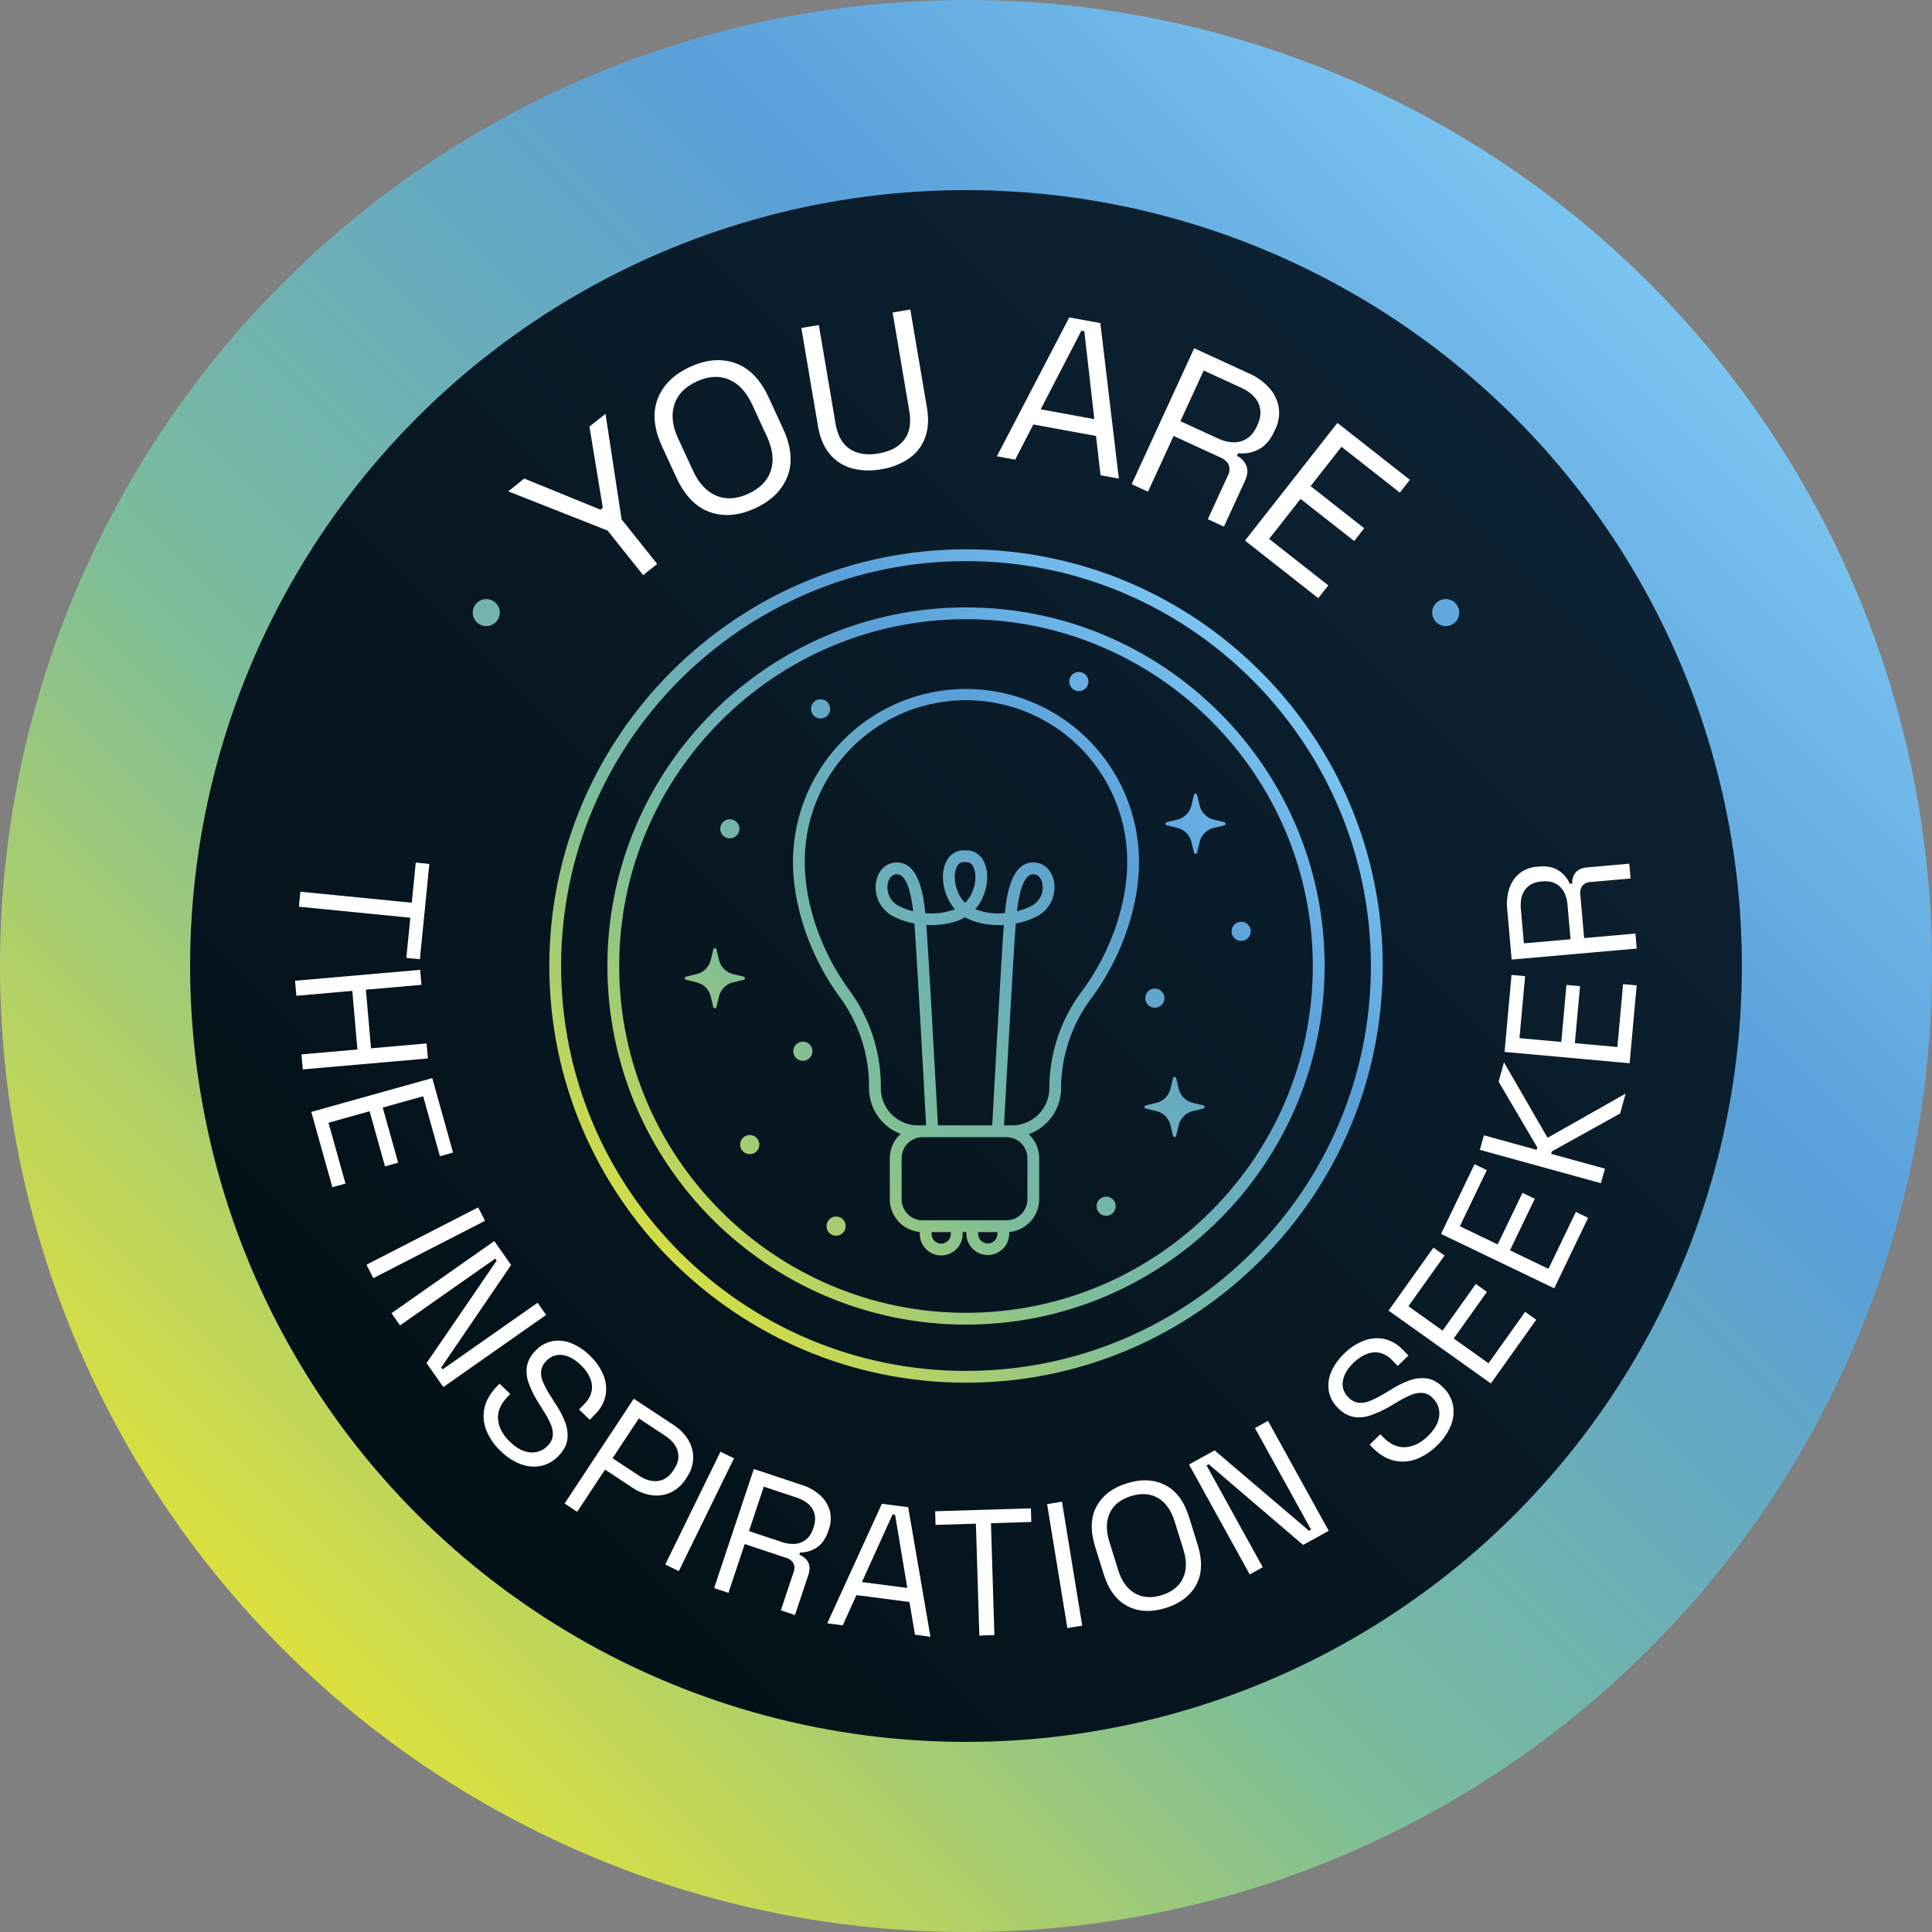 <svg id="Layer_1" data-name="Layer 1" xmlns="http://www.w3.org/2000/svg" xmlns:xlink="http://www.w3.org/1999/xlink" viewBox="0 0 1076.945 1076.945"><rect x="0" y="0" width="1076.945" height="1076.945" fill="#808080" stroke="none"/><defs><style>.cls-1{fill:url(#linear-gradient);}.cls-2{fill:url(#linear-gradient-2);}.cls-3{fill:#fff;}.cls-4{fill:url(#linear-gradient-3);}.cls-5{fill:url(#linear-gradient-4);}.cls-6{fill:url(#linear-gradient-5);}.cls-7{fill:url(#linear-gradient-6);}.cls-8{fill:url(#linear-gradient-7);}.cls-9{fill:url(#linear-gradient-8);}.cls-10{fill:url(#linear-gradient-9);}.cls-11{fill:url(#linear-gradient-10);}.cls-12{fill:url(#linear-gradient-11);}.cls-13{fill:url(#linear-gradient-12);}.cls-14{fill:url(#linear-gradient-13);}.cls-15{fill:url(#linear-gradient-14);}.cls-16{fill:url(#linear-gradient-15);}.cls-17{fill:url(#linear-gradient-16);}.cls-18{fill:url(#linear-gradient-17);}.cls-19{fill:url(#linear-gradient-18);}.cls-20{fill:url(#linear-gradient-19);}</style><linearGradient id="linear-gradient" x1="81.754" y1="995.191" x2="971.742" y2="105.203" gradientUnits="userSpaceOnUse"><stop offset="0.08" stop-color="#dee13d"/><stop offset="0.377" stop-color="#7cbd99"/><stop offset="0.71" stop-color="#599fd9"/><stop offset="0.95" stop-color="#7cc6f2"/></linearGradient><linearGradient id="linear-gradient-2" x1="188.709" y1="888.236" x2="859.197" y2="217.749" gradientUnits="userSpaceOnUse"><stop offset="0" stop-color="#020f15"/><stop offset="1" stop-color="#0d2233"/></linearGradient><linearGradient id="linear-gradient-3" x1="329.711" y1="747.234" x2="724.457" y2="352.488" xlink:href="#linear-gradient"/><linearGradient id="linear-gradient-4" x1="329.711" y1="747.234" x2="724.457" y2="352.487" xlink:href="#linear-gradient"/><linearGradient id="linear-gradient-5" x1="325.731" y1="743.254" x2="720.477" y2="348.508" xlink:href="#linear-gradient"/><linearGradient id="linear-gradient-6" x1="396.749" y1="814.272" x2="791.496" y2="419.526" xlink:href="#linear-gradient"/><linearGradient id="linear-gradient-7" x1="391.299" y1="808.822" x2="786.046" y2="414.076" xlink:href="#linear-gradient"/><linearGradient id="linear-gradient-8" x1="427.139" y1="844.662" x2="821.885" y2="449.916" xlink:href="#linear-gradient"/><linearGradient id="linear-gradient-9" x1="263.123" y1="680.646" x2="657.869" y2="285.899" xlink:href="#linear-gradient"/><linearGradient id="linear-gradient-10" x1="308.008" y1="725.531" x2="702.754" y2="330.784" xlink:href="#linear-gradient"/><linearGradient id="linear-gradient-11" x1="319.216" y1="736.739" x2="713.963" y2="341.993" xlink:href="#linear-gradient"/><linearGradient id="linear-gradient-12" x1="354.033" y1="771.556" x2="748.78" y2="376.81" xlink:href="#linear-gradient"/><linearGradient id="linear-gradient-13" x1="225.641" y1="643.164" x2="620.388" y2="248.418" xlink:href="#linear-gradient"/><linearGradient id="linear-gradient-14" x1="217.518" y1="635.041" x2="612.264" y2="240.294" xlink:href="#linear-gradient"/><linearGradient id="linear-gradient-15" x1="281.889" y1="699.412" x2="676.635" y2="304.666" xlink:href="#linear-gradient"/><linearGradient id="linear-gradient-16" x1="366.003" y1="783.526" x2="760.75" y2="388.78" xlink:href="#linear-gradient"/><linearGradient id="linear-gradient-17" x1="435.722" y1="853.245" x2="830.468" y2="458.498" xlink:href="#linear-gradient"/><linearGradient id="linear-gradient-18" x1="-167.244" y1="779.786" x2="755.475" y2="-142.932" xlink:href="#linear-gradient"/><linearGradient id="linear-gradient-19" x1="100.166" y1="1047.197" x2="1022.885" y2="124.478" xlink:href="#linear-gradient"/></defs><circle class="cls-1" cx="538.473" cy="538.473" r="538.473"/><circle class="cls-2" cx="538.473" cy="538.473" r="432.5"/><path class="cls-3" d="M167.445,497.06l62.1,6.149,2.217-22.39,7.563.749-5.262,53.14-7.564-.749,2.218-22.391-62.1-6.149Z"/><path class="cls-3" d="M164.47,546.7l69.734-6.1.732,8.368-30.982,2.709,2.857,32.675,30.981-2.709.732,8.369-69.734,6.1-.731-8.368,31.18-2.726-2.856-32.676L165.2,555.07Z"/><path class="cls-3" d="M173.524,619.8l67.414-18.849,11.606,41.507-7.319,2.047-9.344-33.418-22.536,6.3,8.59,30.721-7.32,2.047-8.59-30.722-22.92,6.409,9.478,33.9-7.319,2.046Z"/><path class="cls-3" d="M204.275,704.985l62.274-31.97,3.836,7.473-62.273,31.97Z"/><path class="cls-3" d="M218.234,732.01l57.3-40.208,9.363,13.343-38.946,57.137.746,1.064,52.962-37.164,4.768,6.794-57.3,40.209-9.363-13.343,39.085-57.113-.8-1.146L223,738.805Z"/><path class="cls-3" d="M279.094,808.852a32.793,32.793,0,0,1-7.924-11.378,21.229,21.229,0,0,1-1.155-12.426q1.294-6.318,6.983-12.226l1.456-1.512,5.98,5.757-1.457,1.513q-6.034,6.265-5.309,12.865t6.489,12.148q5.906,5.687,11.571,6a11.751,11.751,0,0,0,9.547-3.717,9.276,9.276,0,0,0,2.9-5.819,14.028,14.028,0,0,0-1.325-6.481,53.464,53.464,0,0,0-4.139-7.524l-2.844-4.544a58.046,58.046,0,0,1-5.075-10.3,18.975,18.975,0,0,1-1.1-9.456,16.329,16.329,0,0,1,4.784-8.79,17.581,17.581,0,0,1,9.2-5.3,18.751,18.751,0,0,1,10.557,1,31.059,31.059,0,0,1,10.491,6.91,31.753,31.753,0,0,1,7.485,10.608,20.3,20.3,0,0,1,1.417,11.36,20.7,20.7,0,0,1-5.947,10.862l-2.913,3.026-5.98-5.757,2.914-3.026a14.132,14.132,0,0,0,4.139-7.4,12.75,12.75,0,0,0-1.06-7.406,22.868,22.868,0,0,0-5.119-7.011q-4.97-4.787-10.111-5.5a10.06,10.06,0,0,0-9.025,3.318,9.458,9.458,0,0,0-2.865,5.571,12.867,12.867,0,0,0,1.073,6.238,46.791,46.791,0,0,0,3.921,7.317l2.845,4.543a51.569,51.569,0,0,1,5.426,10.153,20.06,20.06,0,0,1,1.351,9.769q-.582,4.785-4.881,9.251a18.88,18.88,0,0,1-9.725,5.63,20.341,20.341,0,0,1-11.262-.919A31.957,31.957,0,0,1,279.094,808.852Z"/><path class="cls-3" d="M314.726,838.1l38.558-58.423,22.367,14.762a25.035,25.035,0,0,1,8.041,8.242,19.364,19.364,0,0,1,2.723,10.124,19.7,19.7,0,0,1-3.584,10.7l-.716,1.085a19.521,19.521,0,0,1-8.438,7.431,19.161,19.161,0,0,1-10.464,1.421,25.318,25.318,0,0,1-10.586-4.111L337.27,819.186l-15.534,23.536Zm26.73-25.252,14.607,9.639q5.589,3.69,10.691,3.043t8.461-5.739l.551-.834q3.358-5.091,1.992-10.008t-7.044-8.663l-14.605-9.639Z"/><path class="cls-3" d="M370.834,872.1l30.77-62.875,7.545,3.693L378.379,875.8Z"/><path class="cls-3" d="M398.071,885.25,420.2,818.838l26.85,8.945a27.4,27.4,0,0,1,10.151,5.754,18.16,18.16,0,0,1,5.33,8.521,17.372,17.372,0,0,1-.488,10.325l-.347,1.043q-2.181,6.548-6.576,9.3a16.279,16.279,0,0,1-9.107,2.657l-.442,1.329a8.625,8.625,0,0,1,4.9,4.11q1.518,2.877.1,7.147l-7.427,22.3-7.875-2.623,7.111-21.347a6.115,6.115,0,0,0-.111-4.886,6.861,6.861,0,0,0-4.191-3.082l-22.96-7.649-9.07,27.229Zm19.443-31.784,18.121,6.036q6.546,2.183,11.163.188t6.513-7.685l.22-.664q1.9-5.692-.554-10.04t-9.093-6.561L425.763,828.7Z"/><path class="cls-3" d="M461.134,904.877l30.441-66.632,14.677,1.908,12.4,72.2-8.627-1.122-3.075-18.248-29.55-3.841L469.761,906Zm19.325-23,25.287,3.287-6.8-40.816-1.387-.181Z"/><path class="cls-3" d="M545.9,911.7l-1.908-62.371-22.49.687-.231-7.6,53.375-1.632.231,7.6-22.489.688,1.907,62.371Z"/><path class="cls-3" d="M594.97,907.524,583.684,838.44l8.29-1.355L603.26,906.17Z"/><path class="cls-3" d="M649.773,896.339q-11.939,3.711-21.2-1t-13.391-17.985l-4.749-15.279q-4.125-13.272.837-22.408t16.9-12.845q12.033-3.74,21.3.972t13.392,17.986l4.749,15.279q4.126,13.273-.837,22.408T649.773,896.339Zm-2.227-7.162q8.689-2.7,11.848-9.389t.277-15.952l-4.927-15.851q-2.878-9.261-9.271-12.984t-15.082-1.019q-8.6,2.672-11.752,9.36t-.278,15.951l4.927,15.852q2.88,9.264,9.272,12.983T647.546,889.177Z"/><path class="cls-3" d="M696.629,877.626l-33.845-61.274,14.269-7.881,52.64,44.838,1.138-.629-31.282-56.635,7.266-4.013,33.844,61.275-14.268,7.88-52.6-44.973-1.225.677L703.9,873.613Z"/><path class="cls-3" d="M801.027,805.768a32.794,32.794,0,0,1-11.607,7.585,21.236,21.236,0,0,1-12.454.787q-6.278-1.481-12.014-7.341l-1.469-1.5,5.931-5.806,1.469,1.5q6.087,6.217,12.7,5.686t12.334-6.127q5.859-5.736,6.345-11.388a11.759,11.759,0,0,0-3.434-9.654,9.276,9.276,0,0,0-5.73-3.067,14.038,14.038,0,0,0-6.519,1.134,53.548,53.548,0,0,0-7.642,3.914l-4.626,2.709a58,58,0,0,1-10.446,4.768,18.972,18.972,0,0,1-9.484.819,16.349,16.349,0,0,1-8.645-5.042,17.586,17.586,0,0,1-5.027-9.352,18.75,18.75,0,0,1,1.313-10.523,31.032,31.032,0,0,1,7.217-10.283,31.767,31.767,0,0,1,10.825-7.169,20.3,20.3,0,0,1,11.4-1.081,20.7,20.7,0,0,1,10.683,6.266l2.937,3-5.931,5.807-2.938-3a14.128,14.128,0,0,0-7.272-4.356,12.75,12.75,0,0,0-7.434.841,22.854,22.854,0,0,0-7.159,4.909q-4.931,4.827-5.8,9.945a10.056,10.056,0,0,0,3.05,9.119,9.449,9.449,0,0,0,5.483,3.028,12.873,12.873,0,0,0,6.268-.888,46.78,46.78,0,0,0,7.428-3.7l4.626-2.709a51.542,51.542,0,0,1,10.308-5.123,20.058,20.058,0,0,1,9.806-1.063q4.764.723,9.1,5.153a18.854,18.854,0,0,1,5.34,9.886,20.325,20.325,0,0,1-1.251,11.23A31.948,31.948,0,0,1,801.027,805.768Z"/><path class="cls-3" d="M831.05,771.17l-57.02-40.6,25-35.108,6.191,4.409-20.128,28.265,19.06,13.574,18.5-25.985,6.192,4.409-18.5,25.984,19.387,13.806,20.418-28.672,6.191,4.408Z"/><path class="cls-3" d="M866.363,718.144l-63.089-30.326,18.671-38.845,6.85,3.293L813.763,683.54l21.09,10.138,13.819-28.751,6.851,3.292L841.7,696.97l21.45,10.311,15.25-31.725,6.85,3.292Z"/><path class="cls-3" d="M892.4,659.546l-67.486-18.594,2.232-8.1,29.4,8.1.372-1.351-21.542-36.637,2.975-10.8,24.3,42.065,43.505-24.629L903.1,620.693l-38.084,21.144-.372,1.35,29.983,8.26Z"/><path class="cls-3" d="M908.386,592.692l-69.714-6.323,3.894-42.924,7.568.686L847,578.689l23.3,2.114,2.882-31.769,7.568.686-2.881,31.77,23.7,2.15,3.18-35.057,7.569.687Z"/><path class="cls-3" d="M912.359,528.747,842.63,534.89,840.147,506.7a27.4,27.4,0,0,1,1.236-11.6,18.164,18.164,0,0,1,5.695-8.282,17.38,17.38,0,0,1,9.666-3.663l1.1-.1q6.873-.606,11.147,2.331a16.281,16.281,0,0,1,6.064,7.3l1.394-.123a8.63,8.63,0,0,1,1.819-6.134q2.035-2.537,6.518-2.933l23.41-2.062.728,8.268-22.414,1.974a6.119,6.119,0,0,0-4.438,2.048,6.862,6.862,0,0,0-1.159,5.071l2.124,24.106,28.589-2.518Zm-36.9-5.183-1.676-19.026q-.6-6.873-4.271-10.315t-9.644-2.914l-.7.061q-5.976.526-8.989,4.506t-2.4,10.953l1.676,19.026Z"/><path class="cls-3" d="M358.511,320.609,338.67,295.736,283.3,273.9l8.942-7.134,42.482,17.33,1.3-1.04-7.455-45.271,8.943-7.134,8.98,58.84,19.841,24.872Z"/><path class="cls-3" d="M420.9,283.333q-13.529,6.242-25.206,2.115t-18.62-19.166l-7.986-17.313q-6.939-15.038-2.5-26.6t17.967-17.8q13.635-6.29,25.314-2.164t18.619,19.166l7.987,17.312q6.939,15.042,2.5,26.6T420.9,283.333Zm-3.745-8.115q9.846-4.542,12.537-12.935t-2.153-18.889l-8.287-17.962q-4.841-10.492-12.973-13.9T388.3,212.677q-9.738,4.493-12.428,12.886t2.153,18.889l8.287,17.961q4.842,10.5,12.972,13.9T417.152,275.218Z"/><path class="cls-3" d="M491.217,261.572a36.917,36.917,0,0,1-16.536-.583,24.283,24.283,0,0,1-12.236-8.019q-4.866-5.883-6.477-15.4l-9.276-54.75,9.752-1.652,9.295,54.867q1.713,10.105,7.973,14.241t16.012,2.484q9.752-1.651,14.3-7.62t2.835-16.072l-9.3-54.867,9.869-1.672,9.276,54.75q1.612,9.517-1.043,16.674a24.22,24.22,0,0,1-8.971,11.612A37.3,37.3,0,0,1,491.217,261.572Z"/><path class="cls-3" d="M555.689,254.351l40.339-77.415,17.348,3.176,10.3,86.686-10.2-1.867-2.532-21.906-34.929-6.4-10.128,19.588Zm24.418-26.179L610,233.645l-5.567-48.993-1.642-.3Z"/><path class="cls-3" d="M630.831,269.907l34.835-75.792L696.308,208.2a32.657,32.657,0,0,1,11.277,8.135,21.652,21.652,0,0,1,5.206,10.786,20.7,20.7,0,0,1-1.92,12.166l-.547,1.192q-3.433,7.47-9,10.159a19.412,19.412,0,0,1-11.133,1.965l-.7,1.516a10.278,10.278,0,0,1,5.274,5.506q1.422,3.6-.815,8.478l-11.7,25.444-8.986-4.13,11.2-24.362a7.289,7.289,0,0,0,.5-5.8q-.99-2.551-4.564-4.2l-26.2-12.043-14.282,31.075Zm27.159-35.123,20.681,9.5q7.47,3.434,13.2,1.672t8.713-8.257l.349-.758q2.985-6.5.646-11.965t-9.918-8.952l-20.68-9.5Z"/><path class="cls-3" d="M693.98,301.339l51.529-65.595L785.9,267.471l-5.6,7.122-32.517-25.544-17.224,21.928,29.892,23.482-5.594,7.122L724.966,278.1l-17.52,22.3,32.985,25.912-5.6,7.122Z"/><path class="cls-4" d="M538.473,306.2C410.4,306.2,306.2,410.4,306.2,538.472S410.4,770.749,538.473,770.749s232.275-104.2,232.275-232.277S666.549,306.2,538.473,306.2Zm0,457.978c-124.452,0-225.7-101.25-225.7-225.7s101.25-225.7,225.7-225.7,225.7,101.25,225.7,225.7S662.924,764.175,538.473,764.175Z"/><path class="cls-5" d="M538.473,338.58c-110.223,0-199.895,89.671-199.895,199.892s89.672,199.893,199.9,199.893,199.892-89.671,199.892-199.893S648.694,338.58,538.473,338.58Zm0,393.211c-106.6,0-193.321-86.722-193.321-193.319s86.723-193.318,193.321-193.318,193.318,86.722,193.318,193.318S645.068,731.791,538.473,731.791Z"/><path class="cls-6" d="M538.473,384.043a96.548,96.548,0,0,0-96.44,96.438c0,24.783,9.664,52.825,25.852,75.012a83.948,83.948,0,0,1,16.535,49.673v1.4a27.33,27.33,0,0,0,17.622,25.5,18.239,18.239,0,0,0-6.03,13.538v22.9a18.32,18.32,0,0,0,16.711,18.222v1.028a11.939,11.939,0,1,0,23.877,0v-.948h2.078v.948a11.94,11.94,0,0,0,23.879,0v-1.028a18.319,18.319,0,0,0,16.709-18.222v-22.9a18.24,18.24,0,0,0-5.849-13.375,27.331,27.331,0,0,0,18.064-25.665,83.971,83.971,0,0,1,16.967-50.246c16.569-22.345,26.462-50.7,26.462-75.843A96.547,96.547,0,0,0,538.473,384.043ZM530.026,687.76a5.365,5.365,0,1,1-10.729,0v-.948h10.729Zm25.958,0a5.366,5.366,0,0,1-10.732,0v-.948h10.732Zm16.708-19.25a11.741,11.741,0,0,1-11.727,11.729h-46.65a11.743,11.743,0,0,1-11.729-11.729v-22.9a11.743,11.743,0,0,1,11.729-11.728h46.65a11.741,11.741,0,0,1,11.727,11.728Zm-56.34-152.943c7.7.441,15.583-.826,21.609-4.252,6.026,3.429,13.9,4.7,21.607,4.252-1.489,19.974-5.711,97.664-6.473,111.741H522.826C522.064,613.231,517.841,535.541,516.352,515.567Zm16.705-31.7c1.292-3.292,3.485-3.292,4.207-3.292h1.393c.721,0,2.916,0,4.209,3.293,1.99,5.069.454,14.194-4.9,19.34C532.6,498.061,531.064,488.935,533.057,483.866Zm70.11,68.542a90.5,90.5,0,0,0-18.26,54.162,20.761,20.761,0,0,1-20.738,20.738h-4.49c.819-15.11,5.193-95.475,6.544-112.555a42.732,42.732,0,0,0,11.939-4.024,18.2,18.2,0,0,0,9.283-19.7c-1.252-5.938-5.309-9.86-10.589-10.238-12.627-.919-15.559,16.712-16.717,28.2a36.08,36.08,0,0,1-16.528-2.186c5.983-6.685,8.4-17.632,5.375-25.347-1.864-4.745-5.628-7.464-10.329-7.464h-1.393c-4.7,0-8.464,2.719-10.328,7.463-3.03,7.715-.607,18.663,5.378,25.348A36.1,36.1,0,0,1,515.781,509c-1.156-11.491-4.032-29.124-16.717-28.2-5.277.378-9.334,4.3-10.586,10.24a18.194,18.194,0,0,0,9.283,19.694,42.733,42.733,0,0,0,11.936,4.024c1.351,17.08,5.725,97.445,6.544,112.555h-4.507a20.763,20.763,0,0,1-20.74-20.738v-1.4a90.479,90.479,0,0,0-17.8-53.547c-15.4-21.1-24.59-47.7-24.59-71.138a89.865,89.865,0,1,1,179.729,0C628.336,504.268,618.927,531.156,603.167,552.408Zm-36.274-44.482c1.2-10.064,3.559-20.586,9.167-20.586.109,0,.219,0,.328.012,3.355.239,4.387,3.917,4.624,5.038a11.581,11.581,0,0,1-5.927,12.529A35.138,35.138,0,0,1,566.893,507.926Zm-57.866,0a35.164,35.164,0,0,1-8.189-3.007,11.58,11.58,0,0,1-5.928-12.528c.236-1.121,1.269-4.8,4.623-5.039.111-.008.22-.012.329-.012C505.471,487.34,507.833,497.863,509.027,507.926Z"/><circle class="cls-7" cx="691.865" cy="519.156" r="5.347"/><circle class="cls-8" cx="643.741" cy="556.38" r="5.347"/><path class="cls-9" d="M670.8,616.178l-5.9-1.43a10.65,10.65,0,0,1-7.844-7.844l-1.43-5.9a.9.9,0,0,0-1.758,0l-1.43,5.9a10.65,10.65,0,0,1-7.844,7.844l-5.9,1.43a.9.9,0,0,0,0,1.758l5.9,1.43a10.648,10.648,0,0,1,7.844,7.844l1.43,5.9a.9.9,0,0,0,1.758,0l1.43-5.9a10.648,10.648,0,0,1,7.844-7.844l5.9-1.43A.9.9,0,0,0,670.8,616.178Z"/><path class="cls-10" d="M414.548,544.4l-5.9-1.43a10.651,10.651,0,0,1-7.844-7.844l-1.429-5.9a.905.905,0,0,0-1.759,0l-1.429,5.9a10.651,10.651,0,0,1-7.844,7.844l-5.9,1.43a.9.9,0,0,0,0,1.758l5.9,1.43a10.65,10.65,0,0,1,7.844,7.844l1.429,5.9a.905.905,0,0,0,1.759,0l1.429-5.9a10.65,10.65,0,0,1,7.844-7.844l5.9-1.43A.9.9,0,0,0,414.548,544.4Z"/><circle class="cls-11" cx="447.543" cy="585.995" r="5.347"/><circle class="cls-12" cx="417.928" cy="638.027" r="5.347"/><path class="cls-13" d="M682.465,458.3l-5.9-1.429a10.651,10.651,0,0,1-7.844-7.844l-1.429-5.9a.9.9,0,0,0-1.759,0l-1.43,5.9a10.648,10.648,0,0,1-7.844,7.844l-5.9,1.429a.9.9,0,0,0,0,1.759l5.9,1.429a10.65,10.65,0,0,1,7.844,7.844l1.43,5.9a.9.9,0,0,0,1.759,0l1.429-5.9a10.653,10.653,0,0,1,7.844-7.844l5.9-1.429A.9.9,0,0,0,682.465,458.3Z"/><circle class="cls-14" cx="406.823" cy="461.983" r="5.347"/><circle class="cls-15" cx="457.415" cy="395.144" r="5.347"/><circle class="cls-16" cx="601.376" cy="379.925" r="5.347"/><circle class="cls-17" cx="466.052" cy="683.477" r="5.347"/><circle class="cls-18" cx="616.594" cy="672.372" r="5.347"/><circle class="cls-19" cx="271.062" cy="341.48" r="7.535"/><circle class="cls-20" cx="805.883" cy="341.48" r="7.535"/></svg>